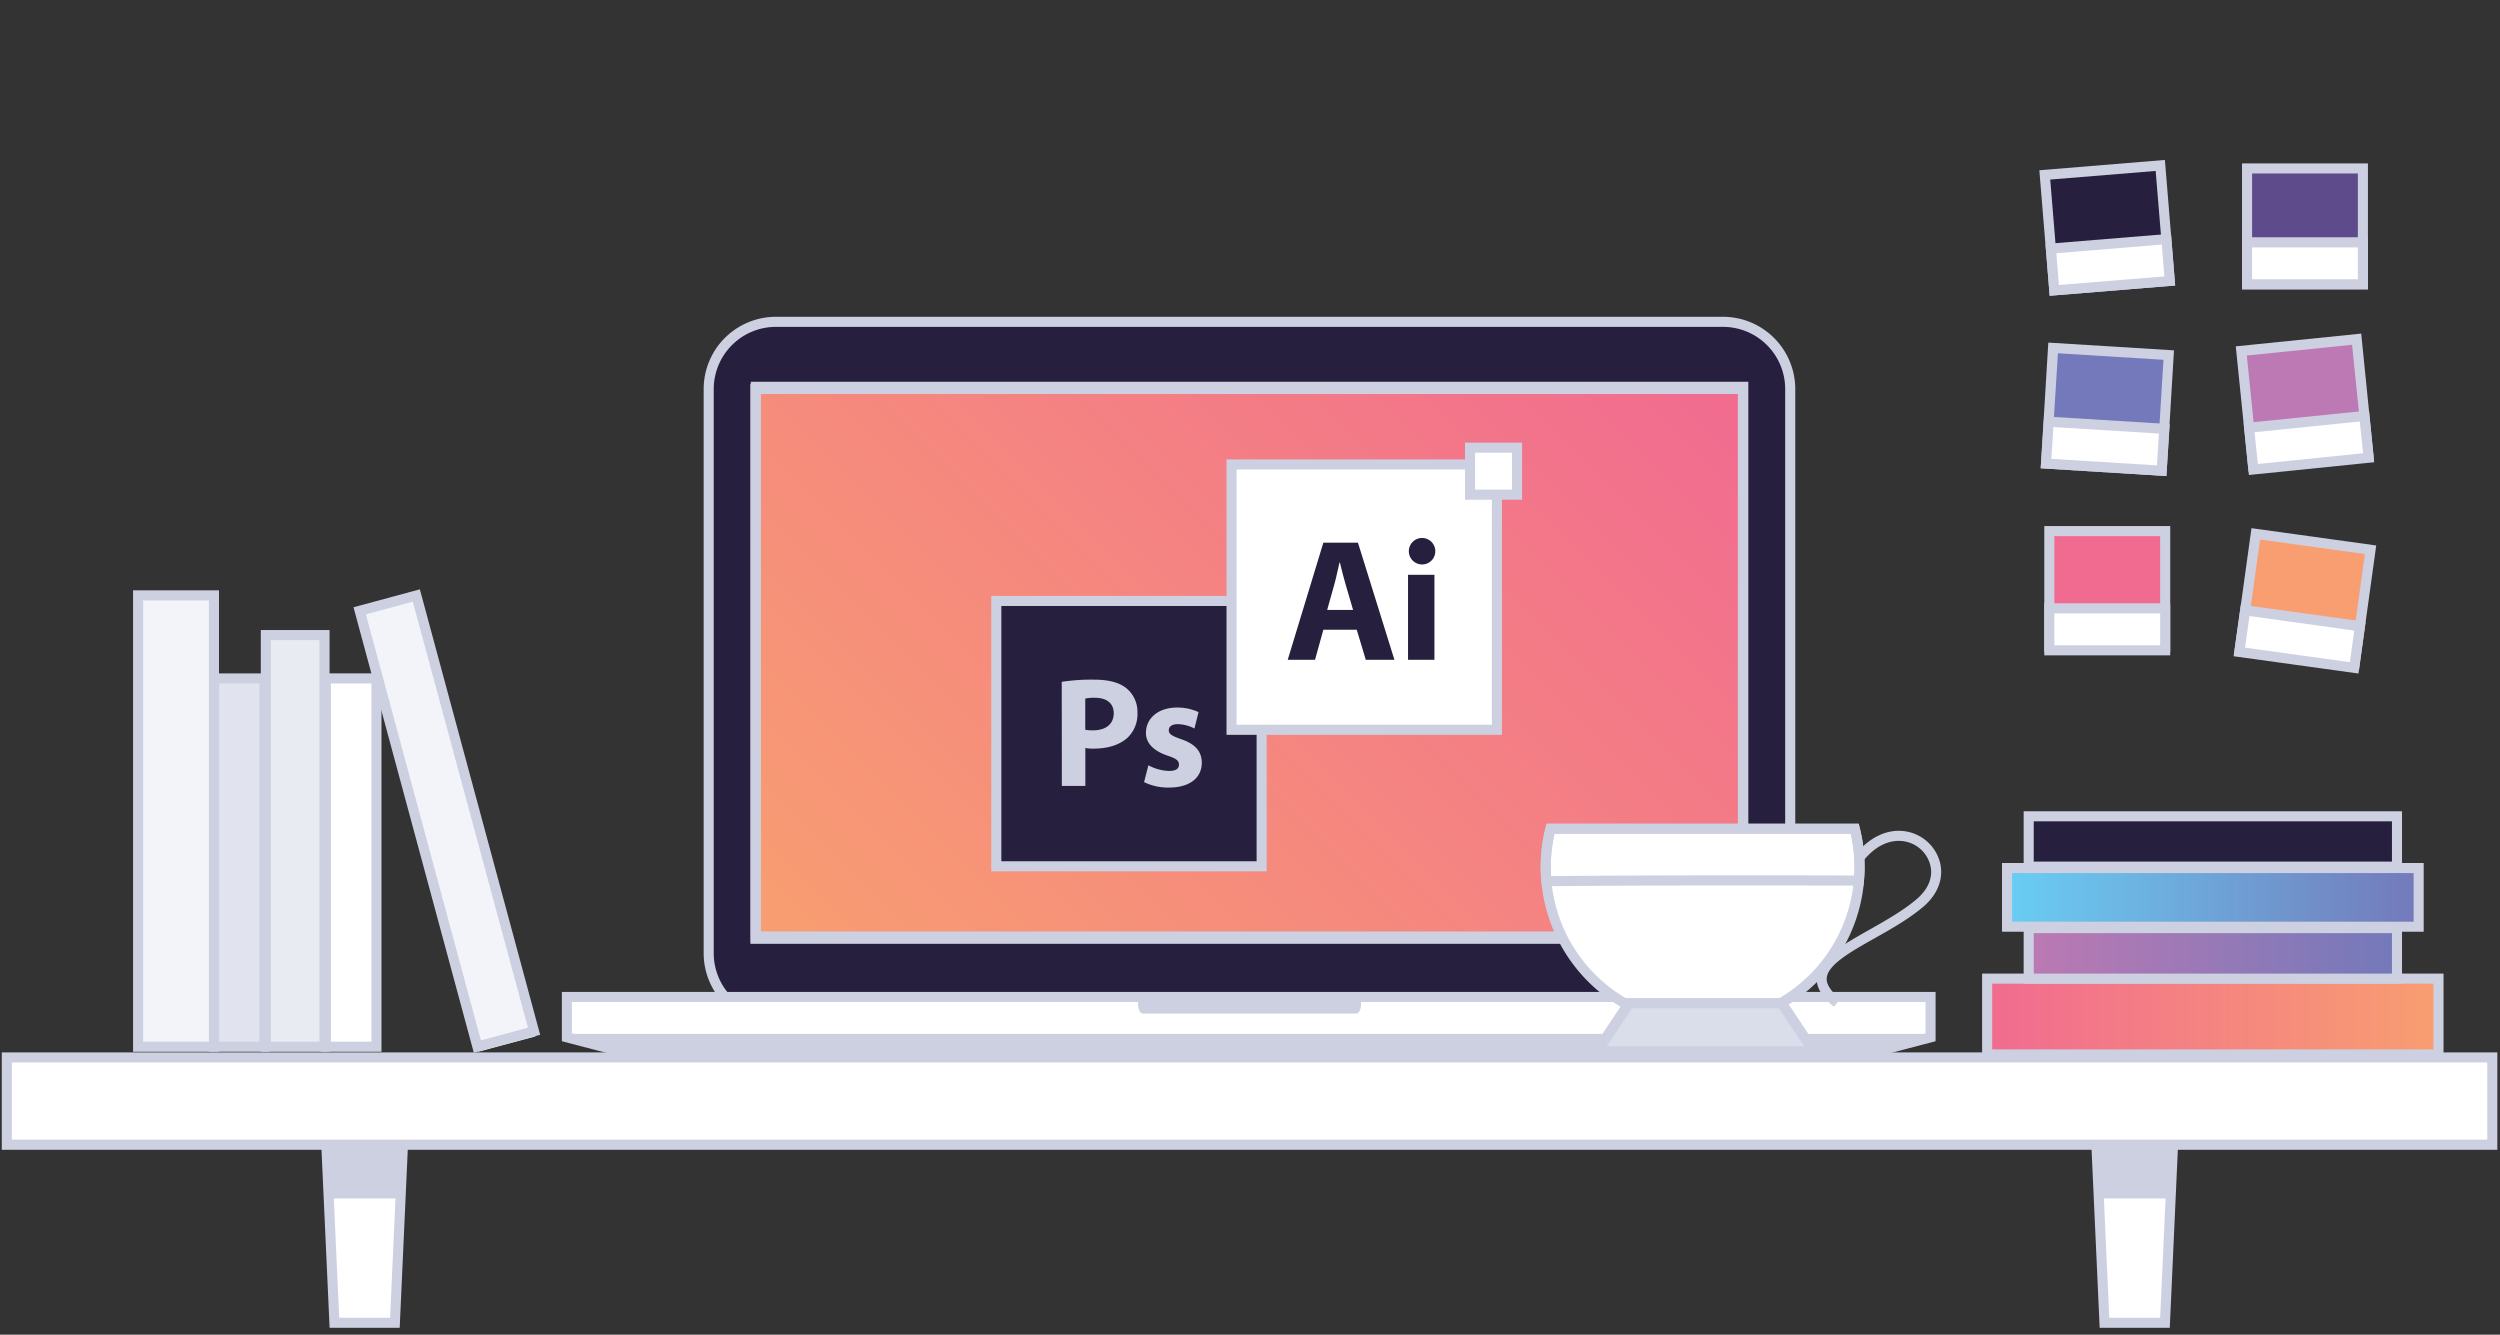 <svg xmlns="http://www.w3.org/2000/svg" xmlns:xlink="http://www.w3.org/1999/xlink" viewBox="0 0 744.32 397.36"><rect x="0" y="0" width="744.32" height="397.36" fill="#333333" stroke="none"/><defs><linearGradient id="linear-gradient" x1="591.63" y1="302.65" x2="726.01" y2="302.65" gradientUnits="userSpaceOnUse"><stop offset="0" stop-color="#f16b90"/><stop offset="1" stop-color="#f89e71"/></linearGradient><linearGradient id="linear-gradient-2" x1="604" y1="283.83" x2="713.65" y2="283.83" gradientUnits="userSpaceOnUse"><stop offset="0" stop-color="#bc79b3"/><stop offset="1" stop-color="#7379ba"/></linearGradient><linearGradient id="linear-gradient-3" x1="597.55" y1="267.17" x2="720.1" y2="267.17" gradientUnits="userSpaceOnUse"><stop offset="0" stop-color="#69cef4"/><stop offset="1" stop-color="#7379ba"/></linearGradient><linearGradient id="linear-gradient-4" x1="257.5" y1="312.06" x2="486.33" y2="83.22" gradientUnits="userSpaceOnUse"><stop offset="0" stop-color="#f89e71"/><stop offset="1" stop-color="#f16b90"/></linearGradient></defs><title>visual</title><g id="Layer_2" data-name="Layer 2"><g id="Layer_1-2" data-name="Layer 1"><rect width="744.32" height="397.36" style="fill:none"/><g id="Workspace4"><rect x="610.14" y="50.62" width="34.5" height="34.5" transform="translate(-3.45 51.5) rotate(-4.69)" style="fill:#271f3e"/><path d="M647.61,85l-37.37,3.06-3.07-37.37,37.38-3.07ZM613,84.86l31.39-2.58L641.8,50.89l-31.39,2.57Z" style="fill:#cdd0e0"/><rect x="611.04" y="72.59" width="34.5" height="12.5" transform="translate(-4.34 51.61) rotate(-4.69)" style="fill:#fff"/><path d="M647.61,85l-37.37,3.06L609,72.64l37.37-3.06ZM613,84.86l31.39-2.58-.77-9.47-31.39,2.58Z" style="fill:#cdd0e0"/><rect x="669.01" y="50.15" width="34.5" height="34.5" style="fill:#5e4b8b"/><path d="M705,86.15H667.51V48.65H705Zm-34.49-3H702V51.65H670.51Z" style="fill:#cdd0e0"/><rect x="669.01" y="72.15" width="34.5" height="12.5" style="fill:#fff"/><path d="M705,86.15H667.51V70.65H705Zm-34.49-3H702v-9.5H670.51Z" style="fill:#cdd0e0"/><rect x="610.14" y="104.62" width="34.5" height="34.5" transform="translate(467.02 740.54) rotate(-86.46)" style="fill:#7379ba"/><path d="M645,141.74l-37.43-2.32L609.84,102l37.42,2.31Zm-34.25-5.13,31.44,1.95,1.94-31.44-31.43-1.94Z" style="fill:#cdd0e0"/><rect x="620.46" y="115.6" width="12.5" height="34.5" transform="translate(455.42 750.16) rotate(-86.46)" style="fill:#fff"/><path d="M645,141.74l-37.43-2.32,1-15.46,37.42,2.31Zm-34.25-5.13,31.44,1.95.58-9.48-31.43-1.94Z" style="fill:#cdd0e0"/><rect x="669.08" y="161.15" width="34.5" height="34.5" transform="translate(415.26 833.67) rotate(-82.1)" style="fill:#f89e71"/><path d="M702.32,199.54l-37.14-5.15,5.15-37.14,37.14,5.15Zm-33.76-7.71,31.2,4.33,4.33-31.2-31.2-4.33Z" style="fill:#cdd0e0"/><rect x="678.43" y="173.03" width="12.5" height="34.5" transform="translate(402.06 842.29) rotate(-82.1)" style="fill:#fff"/><path d="M702.18,200.53,665,195.38,667.17,180l37.14,5.15Zm-33.76-7.71,31.2,4.33,1.31-9.41-31.2-4.33Z" style="fill:#cdd0e0"/><rect x="610.14" y="158.12" width="34.5" height="34.5" style="fill:#f16b90"/><path d="M646.14,194.12h-37.5v-37.5h37.5Zm-34.5-3h31.5v-31.5h-31.5Z" style="fill:#cdd0e0"/><rect x="610.14" y="181.12" width="34.5" height="12.5" style="fill:#fff"/><path d="M646.14,195.12h-37.5v-15.5h37.5Zm-34.5-3h31.5v-9.5h-31.5Z" style="fill:#cdd0e0"/><rect x="668.96" y="102.63" width="34.5" height="34.5" transform="translate(-8.62 70.22) rotate(-5.82)" style="fill:#bc79b3"/><path d="M706.76,136.63l-37.31,3.8-3.8-37.31L703,99.32Zm-34.63.51L703.47,134l-3.19-31.34-31.34,3.19Z" style="fill:#cdd0e0"/><rect x="670.17" y="125.56" width="34.5" height="12.5" transform="translate(-9.82 70.4) rotate(-5.82)" style="fill:#fff"/><path d="M706.86,137.62l-37.3,3.8L668,126l37.31-3.81Zm-34.62.52,31.33-3.2-1-9.45-31.34,3.2Z" style="fill:#cdd0e0"/><rect x="591.63" y="291.36" width="134.38" height="22.58" style="fill:url(#linear-gradient)"/><path d="M727.51,315.44H590.13V289.86H727.51Zm-134.38-3H724.51V292.86H593.13Z" style="fill:#cdd0e0"/><rect x="604" y="276.31" width="109.65" height="15.05" style="fill:url(#linear-gradient-2)"/><path d="M715.15,292.86H602.5V274.81H715.15Zm-109.65-3H712.15V277.81H605.5Z" style="fill:#cdd0e0"/><rect x="604" y="242.98" width="109.65" height="15.05" style="fill:#271f3e"/><path d="M715.15,259.53H602.5v-18H715.15Zm-109.65-3H712.15v-12H605.5Z" style="fill:#cdd0e0"/><rect x="597.55" y="258.44" width="122.55" height="17.47" style="fill:url(#linear-gradient-3)"/><path d="M721.6,277.4H596.05V256.94H721.6Zm-122.55-3H718.6V259.94H599.05Z" style="fill:#cdd0e0"/><polygon points="117.56 393.82 99.56 393.82 96.56 327.82 120.56 327.82 117.56 393.82" style="fill:#fff"/><path d="M119,395.32H98.13l-3.14-69h27.14Zm-18-3h15.14l2.86-63H98.13Z" style="fill:#cdd0e0"/><polygon points="96.56 330.82 97.74 356.82 119.38 356.82 120.56 330.82 96.56 330.82" style="fill:#cdd0e0"/><polygon points="644.56 393.82 626.56 393.82 623.56 327.82 647.56 327.82 644.56 393.82" style="fill:#fff"/><path d="M646,395.32H625.13l-3.14-69h27.14Zm-18-3h15.14l2.86-63H625.13Z" style="fill:#cdd0e0"/><polygon points="623.56 330.82 624.74 356.82 646.38 356.82 647.56 330.82 623.56 330.82" style="fill:#cdd0e0"/><rect x="2.03" y="314.82" width="740" height="26" style="fill:#fff"/><path d="M743.53,342.32H.53v-29h743Zm-740-3h737v-23H3.53Z" style="fill:#cdd0e0"/><rect x="211.03" y="95.82" width="322" height="208" rx="20" ry="20" style="fill:#271f3e"/><path d="M513,305.32H231a21.52,21.52,0,0,1-21.5-21.5v-168A21.52,21.52,0,0,1,231,94.32H513a21.53,21.53,0,0,1,21.5,21.5v168A21.52,21.52,0,0,1,513,305.32Zm-282-208a18.52,18.52,0,0,0-18.5,18.5v168a18.52,18.52,0,0,0,18.5,18.5H513a18.52,18.52,0,0,0,18.5-18.5v-168A18.52,18.52,0,0,0,513,97.32Z" style="fill:#cdd0e0"/><rect x="224.91" y="115.81" width="294" height="163.67" style="fill:url(#linear-gradient-4)"/><path d="M520.41,281h-297V114.31h297Zm-294-3h291V117.31h-291Z" style="fill:#cdd0e0"/><rect x="296.63" y="178.92" width="79" height="79" style="fill:#271f3e"/><path d="M377.13,259.42h-82v-82h82Zm-79-3h76v-76h-76Z" style="fill:#cdd0e0"/><rect x="366.67" y="138.28" width="79" height="79" style="fill:#fff"/><path d="M447.17,218.78h-82v-82h82Zm-79-3h76v-76h-76Z" style="fill:#cdd0e0"/><path d="M394,187.49l-2.48,8.95h-8.13L394,161.57H404.3l10.86,34.87h-8.53l-2.69-8.95Zm8.85-5.9-2.17-7.4c-.63-2.07-1.25-4.65-1.76-6.72h-.11c-.52,2.07-1,4.71-1.6,6.72l-2.07,7.4Z" style="fill:#271f3e"/><path d="M427.33,164.1a3.92,3.92,0,0,1-4.24,3.94,3.94,3.94,0,1,1,4.24-3.94Zm-8.12,32.34v-25.3h7.86v25.3Z" style="fill:#271f3e"/><rect x="437.67" y="133.28" width="14" height="14" style="fill:#fff"/><path d="M453.17,148.78h-17v-17h17Zm-14-3h11v-11h-11Z" style="fill:#cdd0e0"/><path d="M316.11,203a58.41,58.41,0,0,1,9.59-.65c4.38,0,7.5.84,9.6,2.51a9.06,9.06,0,0,1,3.35,7.27,9.73,9.73,0,0,1-2.89,7.45c-2.42,2.24-6,3.31-10.2,3.31a12.18,12.18,0,0,1-2.42-.18V234h-7Zm7,14.26a10.66,10.66,0,0,0,2.38.18c3.77,0,6.1-1.91,6.1-5.08,0-2.88-2-4.61-5.59-4.61a12.69,12.69,0,0,0-2.89.23Z" style="fill:#cdd0e0"/><path d="M341.91,227.85a13.9,13.9,0,0,0,6.1,1.68c2.15,0,3-.7,3-1.87s-.7-1.77-3.31-2.65c-4.75-1.59-6.56-4.15-6.52-6.85,0-4.29,3.64-7.5,9.27-7.5a15,15,0,0,1,6.39,1.35l-1.22,4.89a11.3,11.3,0,0,0-4.93-1.3c-1.73,0-2.71.7-2.71,1.82s.89,1.67,3.68,2.65c4.34,1.49,6.11,3.73,6.15,7,0,4.29-3.3,7.41-9.83,7.41a16.14,16.14,0,0,1-7.36-1.63Z" style="fill:#cdd0e0"/><rect x="41.12" y="177.26" width="22.58" height="134.38" style="fill:#f2f4f9"/><path d="M65.2,313.14H39.62V175.76H65.2Zm-22.58-3H62.2V178.76H42.62Z" style="fill:#cdd0e0"/><rect x="63.7" y="201.98" width="15.05" height="109.65" style="fill:#e1e4ee"/><path d="M80.25,313.14h-18V200.48h18Zm-15-3h12V203.48h-12Z" style="fill:#cdd0e0"/><rect x="97.02" y="201.98" width="15.05" height="109.65" style="fill:#fff"/><path d="M113.58,313.14H95.52V200.48h18.06Zm-15.06-3h12.06V203.48H98.52Z" style="fill:#cdd0e0"/><rect x="79.15" y="189.08" width="17.47" height="122.55" style="fill:#e9ebf3"/><path d="M98.12,313.14H77.65V187.58H98.12Zm-17.47-3H95.12V190.58H80.65Z" style="fill:#cdd0e0"/><rect x="124.3" y="177.26" width="17.47" height="134.38" transform="matrix(0.97, -0.26, 0.26, 0.97, -59.13, 43.14)" style="fill:#f2f4f9"/><path d="M141.07,313.43,105.25,180.8,125,175.46l35.82,132.63ZM108.93,182.91l34.25,126.84,14-3.77L122.9,179.14Z" style="fill:#cdd0e0"/><polygon points="574.78 308.82 555.78 313.82 187.78 313.82 168.78 308.82 168.78 296.82 574.78 296.82 574.78 308.82" style="fill:#fff"/><path d="M556,315.32l-368.57-.05L167.28,310V295.32h409V310Zm-368-3H555.59l17.69-4.65v-9.35h-403v9.35Z" style="fill:#cdd0e0"/><polygon points="169.78 307.82 187.78 313.82 555.78 313.82 575.28 307.82 169.78 307.82" style="fill:#cdd0e0"/><path d="M405.22,299c0,1.52-.62,2.75-1.38,2.75H340.21c-.75,0-1.37-1.23-1.37-2.75h0c0-1.52.62-2.75,1.37-2.75h63.63c.76,0,1.38,1.23,1.38,2.75Z" style="fill:#cdd0e0"/><path d="M520.53,280.32h-297V113.66h297Zm-294-3h291V116.66h-291Z" style="fill:#cdd0e0"/><polygon points="540.02 313.08 475.43 313.08 485.05 298.65 530.4 298.65 540.02 313.08" style="fill:#daddea"/><path d="M542.82,314.58H472.63l11.62-17.43h47Zm-64.58-3h59l-7.62-11.43H485.85Z" style="fill:#cdd0e0"/><path d="M542.82,314.58H472.63l11.62-17.43h47Zm-64.58-3h59l-7.62-11.43H485.85Z" style="fill:#cdd0e0"/><path d="M553.63,258.17a47.19,47.19,0,0,0-1.41-11.42h-90.6a46.74,46.74,0,0,0,22,51.9h46.58A46.69,46.69,0,0,0,553.63,258.17Z" style="fill:#fff"/><path d="M553.44,262.18c.11-1.32.19-2.66.19-4a47.19,47.19,0,0,0-1.41-11.42h-90.6a46.7,46.7,0,0,0-1.41,11.42c0,1.41.08,2.8.21,4.18C485.16,262.1,522.86,262,553.44,262.18Z" style="fill:#fff"/><path d="M459.05,263.86l-.13-1.38c-.14-1.64-.21-3-.21-4.31a48.32,48.32,0,0,1,1.46-11.79l.28-1.13h92.94l.28,1.13a48.38,48.38,0,0,1,1.46,11.79c0,1.26-.06,2.58-.2,4.14l-.11,1.38h-1.39c-10.65-.05-22.53-.07-34.35-.07-22.39,0-43.22.08-58.65.24Zm3.76-15.61a45.29,45.29,0,0,0-1.1,9.92c0,.83,0,1.7.09,2.67,15.29-.15,35.55-.23,57.28-.23,11.31,0,22.67,0,33,.07.05-.91.08-1.72.08-2.51a45.35,45.35,0,0,0-1.1-9.92Z" style="fill:#cdd0e0"/><path d="M530.61,300.15H483.23l-.35-.2a48.22,48.22,0,0,1-22.71-53.57l.28-1.13h92.94l.28,1.13A48.22,48.22,0,0,1,531,300Zm-46.58-3H529.8A45.2,45.2,0,0,0,551,248.25H462.81A45.21,45.21,0,0,0,484,297.15Z" style="fill:#cdd0e0"/><path d="M546,299.74c-3.67-3-5.34-5.9-5.09-8.84.47-5.49,7.53-9.48,15.69-14.11,4.91-2.78,10-5.65,14-9.05,3.54-3,5-6.6,4.09-10.22a9.6,9.6,0,0,0-7.32-6.95c-2.6-.55-7.72-.51-12.88,6.05l-2.36-1.86c4.5-5.72,10.28-8.32,15.87-7.12a12.6,12.6,0,0,1,9.6,9.16c1.17,4.72-.68,9.55-5.07,13.24s-9.46,6.52-14.48,9.36c-7.12,4-13.84,7.84-14.18,11.76-.16,1.85,1.19,3.95,4,6.25Z" style="fill:#cdd0e0"/></g></g></g></svg>
